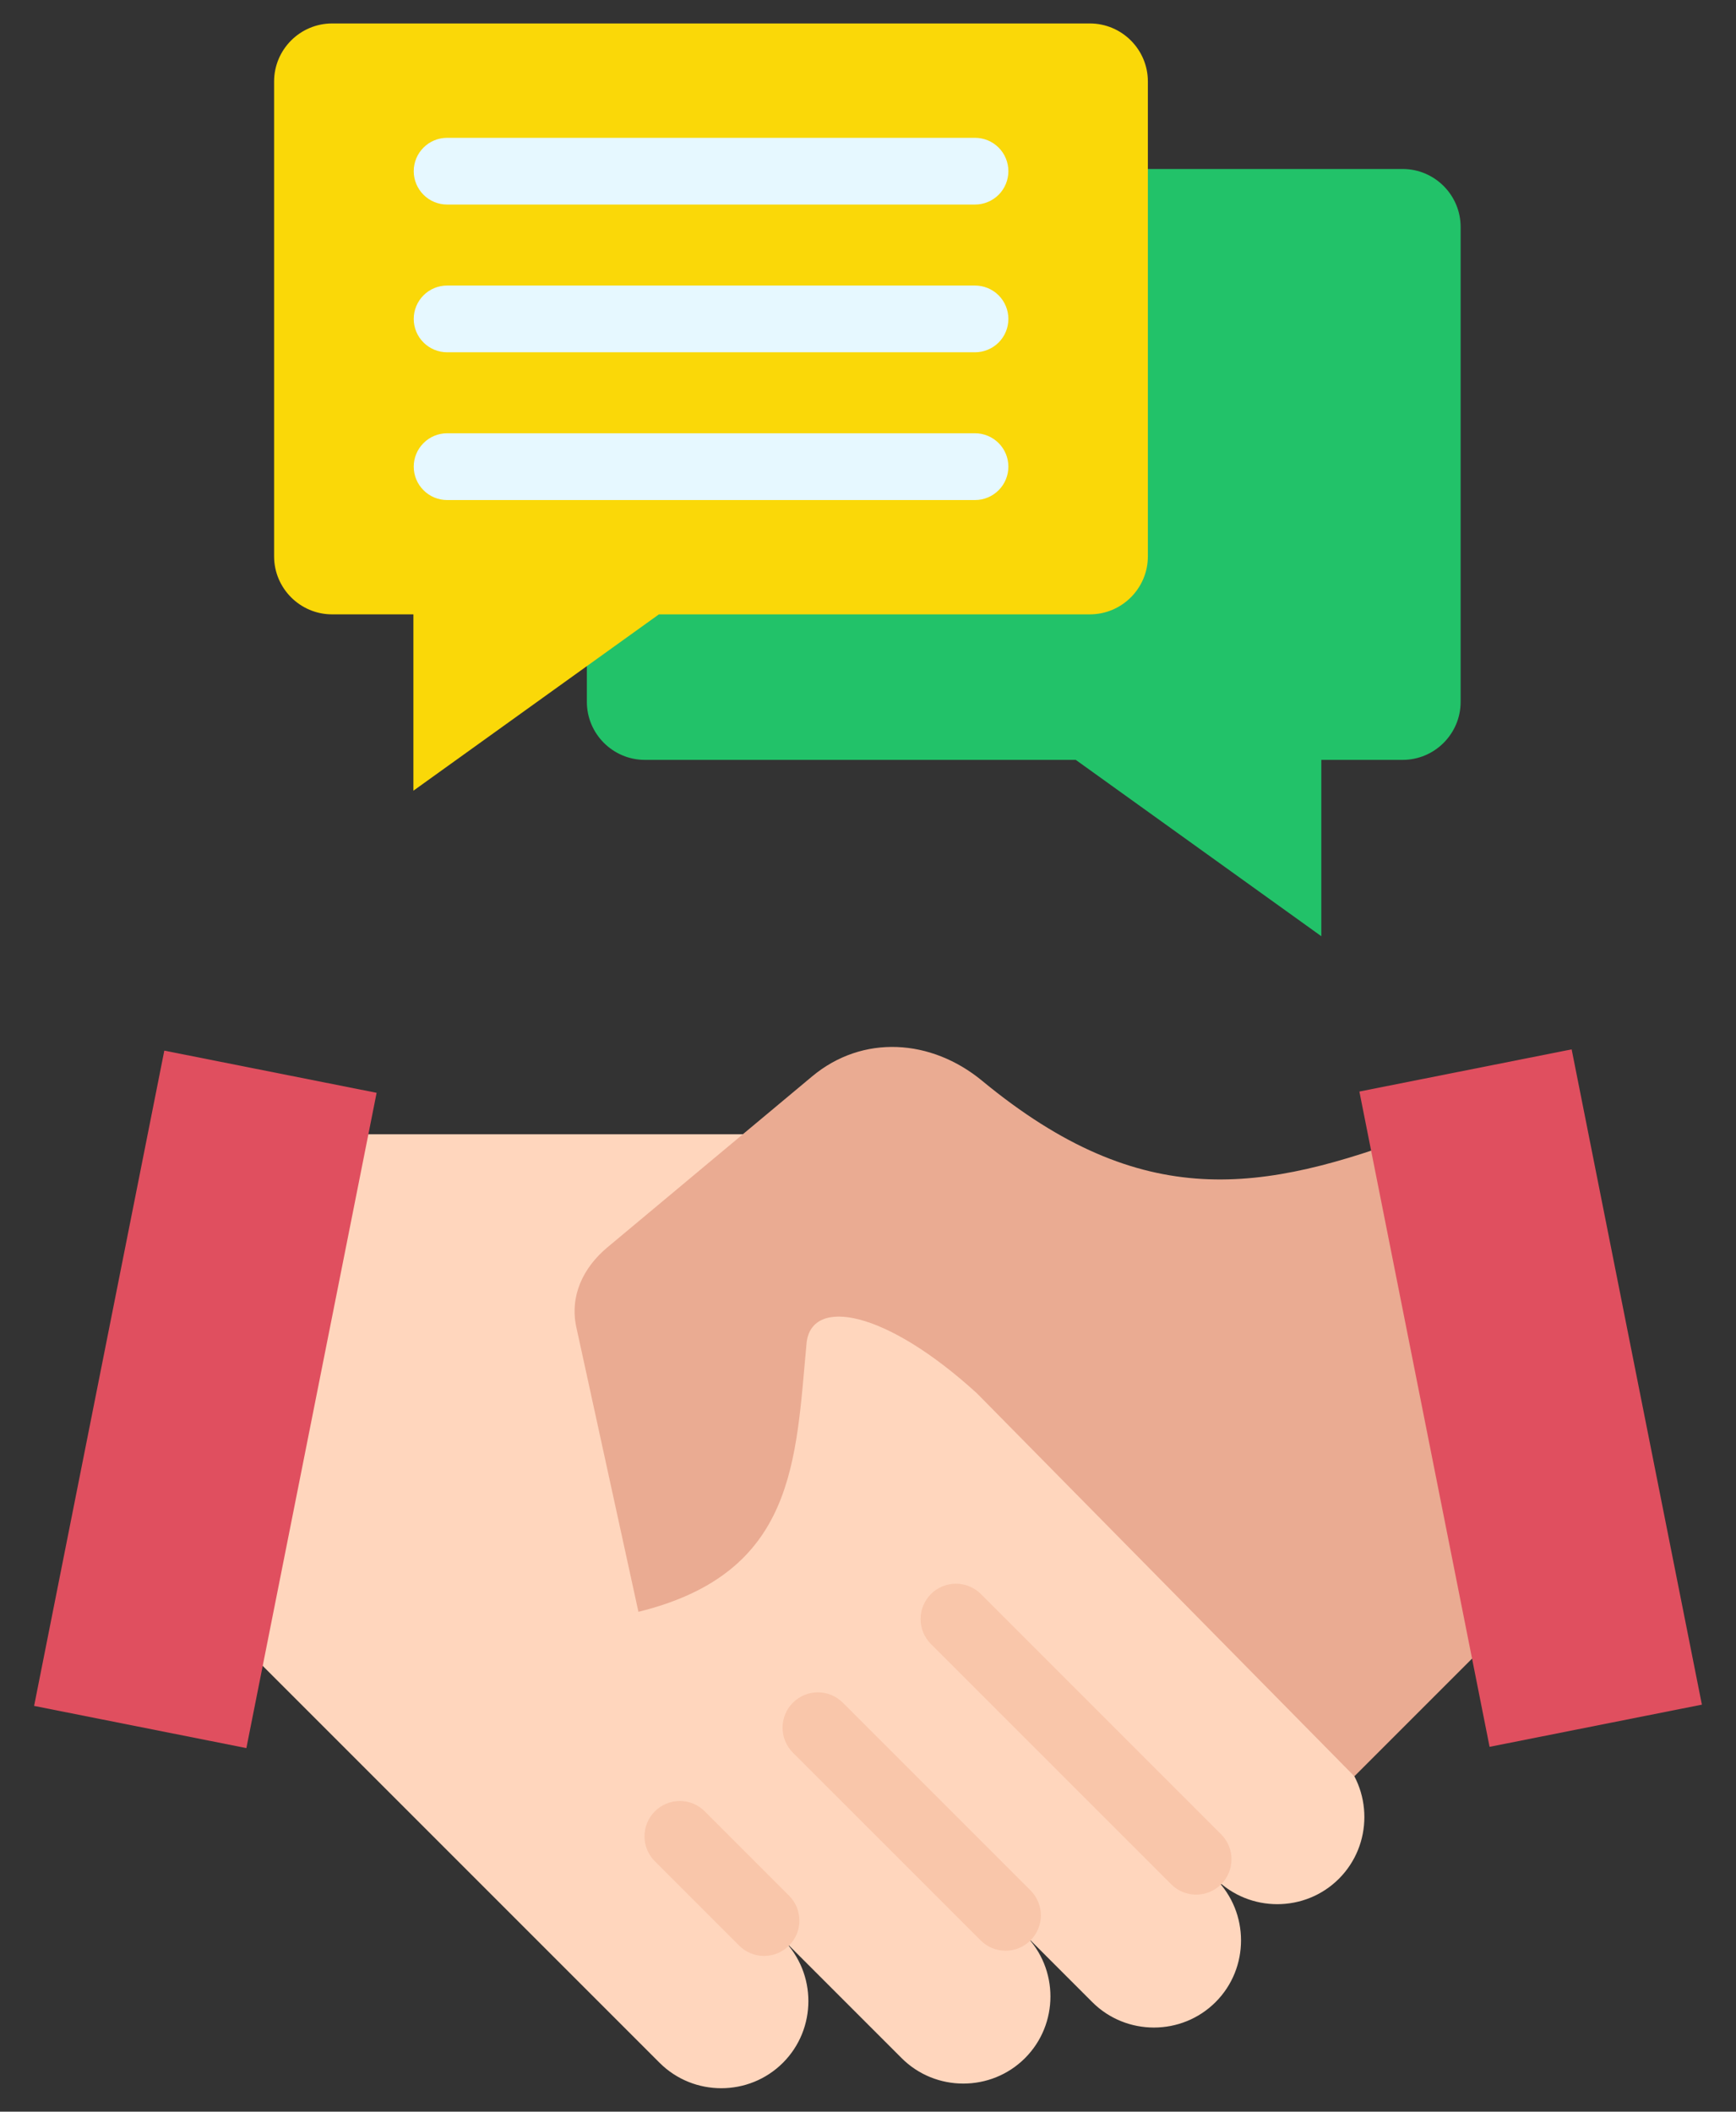 <svg width="37" height="45" viewBox="0 0 37 45" fill="none" xmlns="http://www.w3.org/2000/svg">
<rect x="0" y="0" width="37" height="45" fill="#333333" stroke="none"/>
<path fill-rule="evenodd" clip-rule="evenodd" d="M29.895 3.601H13.744C13.063 3.601 12.508 4.156 12.508 4.837V14.957C12.508 15.638 13.063 16.193 13.744 16.193H22.928L28.162 19.951V16.193H29.895C30.576 16.193 31.131 15.638 31.131 14.957V4.837C31.131 4.156 30.576 3.601 29.895 3.601Z" fill="#22C269"/>
<path fill-rule="evenodd" clip-rule="evenodd" d="M7.078 0.5H23.229C23.91 0.5 24.465 1.055 24.465 1.736V11.856C24.465 12.537 23.91 13.092 23.229 13.092H14.044L8.811 16.85V13.092H7.078C6.397 13.092 5.842 12.537 5.842 11.856V1.736C5.842 1.055 6.397 0.5 7.078 0.5Z" fill="#FAD808"/>
<path fill-rule="evenodd" clip-rule="evenodd" d="M9.53 10.656C9.341 10.656 9.16 10.581 9.027 10.447C8.893 10.314 8.818 10.133 8.818 9.944C8.818 9.756 8.893 9.575 9.027 9.442C9.16 9.308 9.341 9.233 9.53 9.233H20.781C20.969 9.233 21.15 9.308 21.284 9.442C21.417 9.575 21.492 9.756 21.492 9.944C21.492 10.133 21.417 10.314 21.284 10.447C21.15 10.581 20.969 10.656 20.781 10.656H9.53ZM9.53 4.359C9.341 4.359 9.16 4.284 9.027 4.151C8.893 4.017 8.818 3.836 8.818 3.648C8.818 3.459 8.893 3.278 9.027 3.145C9.16 3.011 9.341 2.937 9.53 2.937H20.781C20.969 2.937 21.15 3.011 21.284 3.145C21.417 3.278 21.492 3.459 21.492 3.648C21.492 3.836 21.417 4.017 21.284 4.151C21.15 4.284 20.969 4.359 20.781 4.359H9.53ZM9.53 7.507C9.341 7.507 9.16 7.432 9.027 7.299C8.893 7.166 8.818 6.985 8.818 6.796C8.818 6.608 8.893 6.427 9.027 6.293C9.16 6.16 9.341 6.085 9.53 6.085H20.781C20.969 6.085 21.15 6.16 21.284 6.293C21.417 6.427 21.492 6.608 21.492 6.796C21.492 6.985 21.417 7.166 21.284 7.299C21.15 7.432 20.969 7.507 20.781 7.507H9.53Z" fill="#E6F8FF"/>
<path fill-rule="evenodd" clip-rule="evenodd" d="M17.879 24.171C24.985 32.995 28.538 37.407 28.538 37.407C29.26 38.13 29.26 39.313 28.537 40.036C27.814 40.759 26.632 40.759 25.909 40.036C26.631 40.759 26.631 41.942 25.909 42.664C25.186 43.388 24.003 43.388 23.28 42.665L21.846 41.231C22.569 41.953 22.569 43.136 21.846 43.859C21.123 44.582 19.94 44.582 19.217 43.859L16.687 41.329C17.41 42.052 17.41 43.235 16.687 43.958C15.964 44.681 14.781 44.681 14.058 43.958L3.689 33.589C3.689 33.589 4.39 30.45 5.792 24.171H17.879Z" fill="#FFD6BD"/>
<path fill-rule="evenodd" clip-rule="evenodd" d="M19.841 35.034C19.771 34.964 19.716 34.881 19.678 34.79C19.64 34.698 19.621 34.6 19.621 34.502C19.621 34.403 19.64 34.305 19.678 34.214C19.716 34.122 19.771 34.039 19.841 33.969C19.911 33.899 19.994 33.844 20.086 33.806C20.177 33.768 20.275 33.749 20.374 33.749C20.473 33.749 20.57 33.768 20.662 33.806C20.753 33.844 20.836 33.899 20.906 33.969L26.027 39.09C26.097 39.16 26.152 39.243 26.19 39.334C26.228 39.425 26.247 39.523 26.247 39.622C26.247 39.721 26.228 39.819 26.19 39.91C26.152 40.002 26.097 40.085 26.027 40.154C25.957 40.224 25.874 40.28 25.782 40.318C25.691 40.355 25.593 40.375 25.494 40.375C25.396 40.375 25.298 40.355 25.206 40.318C25.115 40.28 25.032 40.224 24.962 40.154L19.841 35.034ZM13.957 39.664C13.816 39.523 13.736 39.332 13.736 39.132C13.736 38.932 13.816 38.741 13.957 38.6C14.098 38.459 14.29 38.379 14.489 38.379C14.689 38.379 14.88 38.459 15.021 38.6L16.817 40.396C16.887 40.466 16.943 40.549 16.981 40.64C17.018 40.731 17.038 40.829 17.038 40.928C17.038 41.027 17.018 41.125 16.981 41.216C16.943 41.307 16.887 41.39 16.817 41.46C16.676 41.602 16.485 41.681 16.285 41.681C16.085 41.681 15.894 41.602 15.753 41.46L13.957 39.664ZM16.899 37.349L20.9 41.349C20.97 41.419 21.052 41.475 21.144 41.513C21.235 41.55 21.333 41.57 21.432 41.57C21.531 41.57 21.629 41.55 21.72 41.513C21.811 41.475 21.894 41.419 21.964 41.349C22.034 41.279 22.089 41.196 22.127 41.105C22.165 41.014 22.185 40.916 22.185 40.817C22.185 40.718 22.165 40.62 22.127 40.529C22.089 40.438 22.034 40.355 21.964 40.285L17.964 36.285C17.894 36.215 17.811 36.159 17.72 36.121C17.628 36.083 17.53 36.064 17.431 36.064C17.333 36.064 17.235 36.083 17.143 36.121C17.052 36.159 16.969 36.215 16.899 36.285C16.829 36.354 16.774 36.437 16.736 36.529C16.698 36.62 16.679 36.718 16.679 36.817C16.679 36.916 16.698 37.013 16.736 37.105C16.774 37.196 16.829 37.279 16.899 37.349Z" fill="#F9C6AA"/>
<path fill-rule="evenodd" clip-rule="evenodd" d="M3.502 22.389L8.027 23.288L5.251 37.252L0.727 36.353L3.502 22.389Z" fill="#E04F5F"/>
<path fill-rule="evenodd" clip-rule="evenodd" d="M33.876 32.843C33.786 32.877 30.324 24.13 30.235 24.163C26.909 25.406 24.359 25.859 20.933 23.032C19.849 22.137 18.387 22.038 17.308 22.939L12.946 26.581C12.425 27.016 12.139 27.621 12.284 28.285L13.607 34.348C16.971 33.519 16.955 31.125 17.192 28.608C17.306 27.644 18.864 27.908 20.82 29.69L28.866 37.853L33.876 32.843Z" fill="#EAAB92"/>
<path fill-rule="evenodd" clip-rule="evenodd" d="M36.273 36.326L31.748 37.225L28.973 23.261L33.497 22.362L36.273 36.326Z" fill="#E04F5F"/>
</svg>
